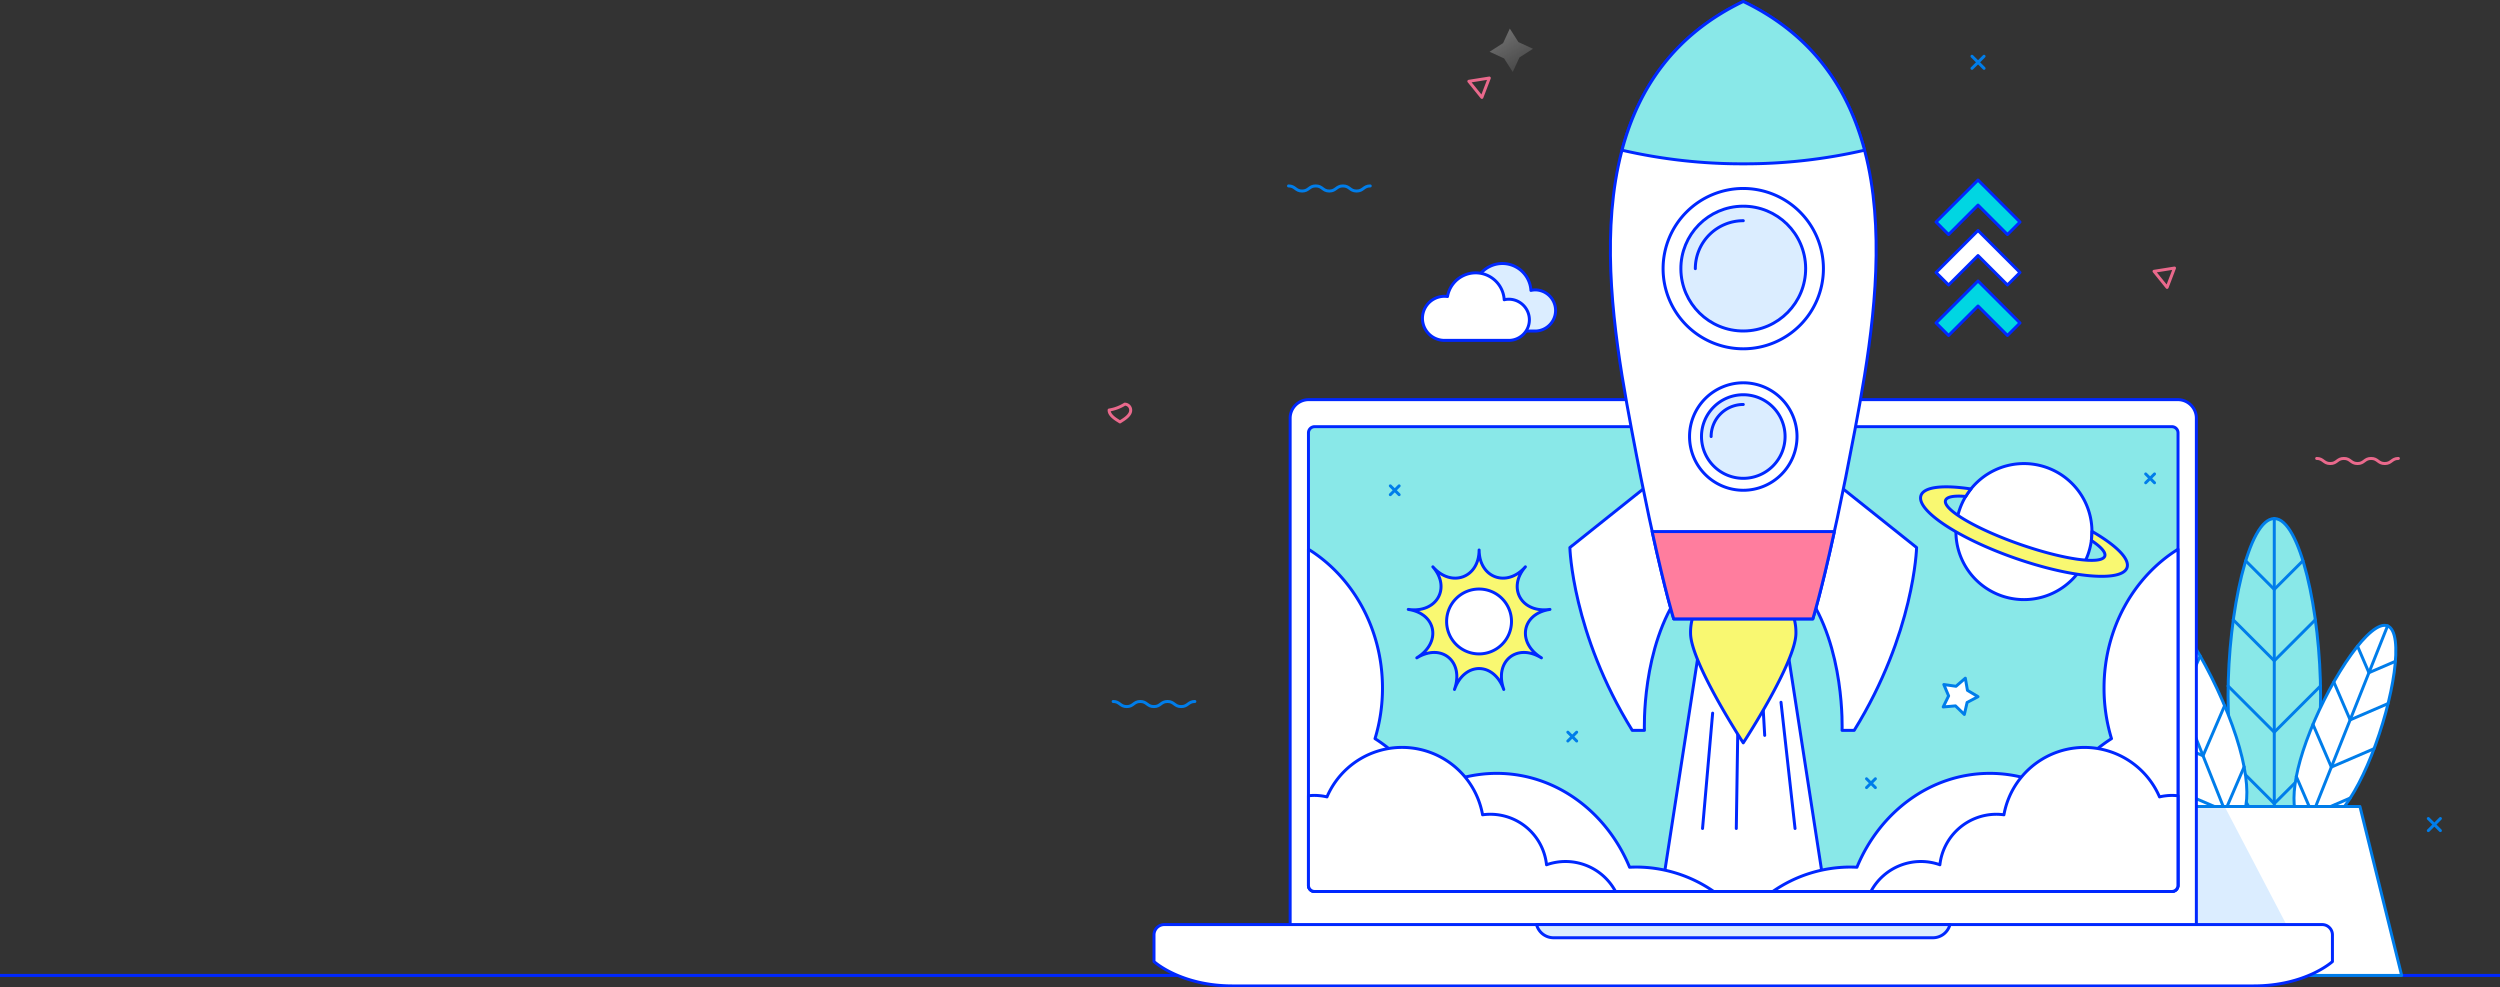 <svg xmlns="http://www.w3.org/2000/svg" xmlns:xlink="http://www.w3.org/1999/xlink" viewBox="0 0 1675 661.57"><rect x="0" y="0" width="1675" height="661.57" fill="#333333" stroke="none"/><defs><style>.cls-1{opacity:0.3;fill:url(#Degradado_sin_nombre_4);}.cls-12,.cls-2,.cls-20,.cls-4{fill:none;}.cls-10,.cls-11,.cls-12,.cls-13,.cls-14,.cls-15,.cls-16,.cls-17,.cls-19,.cls-2,.cls-8,.cls-9{stroke:#0028ff;}.cls-10,.cls-11,.cls-12,.cls-13,.cls-14,.cls-15,.cls-16,.cls-18,.cls-19,.cls-2,.cls-20,.cls-3,.cls-4,.cls-5,.cls-8,.cls-9{stroke-linejoin:round;stroke-width:2px;}.cls-14,.cls-3,.cls-9{fill:#89e8e8;}.cls-18,.cls-3,.cls-4,.cls-5{stroke:#007dea;}.cls-12,.cls-20,.cls-3,.cls-4,.cls-5{stroke-linecap:round;}.cls-11,.cls-18,.cls-5,.cls-6,.cls-8{fill:#fff;}.cls-10,.cls-15,.cls-7{fill:#dbedff;}.cls-10,.cls-8,.cls-9{fill-rule:evenodd;}.cls-13,.cls-17{fill:#f9f871;}.cls-16{fill:#ff7d9e;}.cls-17{stroke-miterlimit:10;}.cls-19{fill:#00d6e2;}.cls-20{stroke:#ea698c;}</style><linearGradient id="Degradado_sin_nombre_4" x1="1027.14" y1="58.84" x2="1005.43" y2="21.4" gradientUnits="userSpaceOnUse"><stop offset="0" stop-color="#fff" stop-opacity="0"/><stop offset="1" stop-color="#fff"/></linearGradient></defs><title>Asset 6</title><g id="Layer_2" data-name="Layer 2"><g id="Layer_1-2" data-name="Layer 1"><polygon class="cls-1" points="1007.07 28.89 1011.57 19.14 1017.35 28.2 1027.1 32.7 1018.04 38.48 1013.54 48.23 1007.76 39.17 998.01 34.67 1007.07 28.89"/><line class="cls-2" y1="653.54" x2="1675" y2="653.54"/><path class="cls-3" d="M1554.8,466.34c0,56.61-13.9,86.12-31,86.12s-31-29.51-31-86.12,13.9-118.91,31-118.91S1554.8,409.72,1554.8,466.34Z"/><line class="cls-4" x1="1523.76" y1="347.43" x2="1523.76" y2="552.46"/><polyline class="cls-4" points="1496.4 511.06 1523.76 538.41 1551.11 511.06"/><polyline class="cls-4" points="1492.79 459.6 1523.76 490.57 1554.73 459.61"/><polyline class="cls-4" points="1496.24 415.22 1523.76 442.74 1551.27 415.23"/><polyline class="cls-4" points="1504.56 375.69 1523.76 394.9 1542.96 375.7"/><path class="cls-5" d="M1492.6,478c17.48,43.89,15.82,71,2.54,76.33s-33.17-13.28-50.65-57.17-25.93-96.46-12.64-101.76S1475.13,434.11,1492.6,478Z"/><line class="cls-4" x1="1431.85" y1="395.4" x2="1495.14" y2="554.33"/><polyline class="cls-4" points="1461.14 530.69 1490.8 543.45 1503.56 513.8"/><polyline class="cls-4" points="1442.46 491.92 1476.04 506.36 1490.48 472.8"/><polyline class="cls-4" points="1431.44 456.46 1461.27 469.29 1474.1 439.48"/><polyline class="cls-4" points="1425.68 423.25 1446.5 432.2 1455.45 411.4"/><path class="cls-5" d="M1547.88,489.76c-14.91,37.4-13.49,60.57-2.16,65.07s28.27-11.33,43.17-48.74,22.11-82.23,10.78-86.75S1562.77,452.34,1547.88,489.76Z"/><line class="cls-4" x1="1599.67" y1="419.34" x2="1545.72" y2="554.83"/><polyline class="cls-4" points="1574.69 534.67 1549.41 545.55 1538.53 520.28"/><polyline class="cls-4" points="1590.62 501.63 1562.01 513.94 1549.69 485.33"/><polyline class="cls-4" points="1600.03 471.38 1574.59 482.33 1563.65 456.91"/><polyline class="cls-4" points="1604.92 443.08 1587.18 450.71 1579.55 432.98"/><polygon class="cls-6" points="1466.37 540.34 1581.15 540.34 1609.11 653.54 1438.4 653.54 1466.37 540.34"/><polygon class="cls-7" points="1466.37 540.34 1490.48 540.34 1549.69 653.54 1438.4 653.54 1466.37 540.34"/><polygon class="cls-4" points="1466.37 540.34 1581.15 540.34 1609.11 653.54 1438.4 653.54 1466.37 540.34"/><path class="cls-8" d="M1471.56,622.89a12.41,12.41,0,0,1-12.38,12.38H876.79a12.42,12.42,0,0,1-12.39-12.38V280.15a12.43,12.43,0,0,1,12.39-12.39h582.39a12.42,12.42,0,0,1,12.38,12.39Z"/><path class="cls-9" d="M1459.28,593.16a4.13,4.13,0,0,1-4.13,4.12H880.8a4.14,4.14,0,0,1-4.13-4.12V290a4.14,4.14,0,0,1,4.13-4.13h574.35a4.14,4.14,0,0,1,4.13,4.13Z"/><path class="cls-8" d="M1555.89,619.47H780.07a6.91,6.91,0,0,0-6.89,6.89v17.89s17.83,16.32,52.73,16.32H1510c34.9,0,52.73-16.32,52.73-16.32V626.36A6.9,6.9,0,0,0,1555.89,619.47Z"/><path class="cls-10" d="M1029.49,619.47a11.79,11.79,0,0,0,11.41,8.83h254.16a11.81,11.81,0,0,0,11.41-8.83Z"/><polygon class="cls-11" points="1222.66 597.28 1113.3 597.28 1140.42 421.8 1195.54 421.8 1222.66 597.28"/><line class="cls-12" x1="1147.47" y1="477.81" x2="1140.7" y2="555.09"/><line class="cls-12" x1="1164.31" y1="489.46" x2="1163.32" y2="555.09"/><line class="cls-12" x1="1180.21" y1="455.65" x2="1182.35" y2="492.7"/><line class="cls-12" x1="1193.27" y1="470.51" x2="1202.68" y2="555.09"/><path class="cls-11" d="M1106.93,322.86l-55.12,44s1.48,57.37,41.8,122.48h8.15s-2.22-56,24.41-92.75Z"/><path class="cls-11" d="M1229,322.86l55.12,44s-1.47,57.37-41.8,122.48h-8.14s2.22-56-24.41-92.75Z"/><path class="cls-13" d="M1203.27,424.22c0,19.5-35.29,73.49-35.29,73.49s-35.3-54-35.3-73.49a35.3,35.3,0,1,1,70.59,0Z"/><path class="cls-11" d="M1168,1c-114.86,55.16-92.1,195.07-74.77,287.22s28.18,126.45,28.18,126.45h93.19s10.83-34.3,28.17-126.45S1282.83,56.16,1168,1Z"/><path class="cls-14" d="M1168,109.76a357.84,357.84,0,0,0,81.25-9.12C1238.32,59.42,1214.39,23.29,1168,1c-46.41,22.29-70.33,58.42-81.25,99.64A357.77,357.77,0,0,0,1168,109.76Z"/><path class="cls-11" d="M1221.69,180A53.71,53.71,0,1,1,1168,126.28,53.71,53.71,0,0,1,1221.69,180Z"/><ellipse class="cls-15" cx="1167.98" cy="180" rx="41.8" ry="41.81" transform="translate(-1.46 9.75) rotate(-0.48)"/><path class="cls-12" d="M1135.87,180A32.11,32.11,0,0,1,1168,147.88"/><path class="cls-11" d="M1204,292.48a36,36,0,1,1-36-36A36,36,0,0,1,1204,292.48Z"/><path class="cls-15" d="M1196,292.48a28,28,0,1,1-28-28A28,28,0,0,1,1196,292.48Z"/><path class="cls-12" d="M1146.46,292.48A21.52,21.52,0,0,1,1168,271"/><path class="cls-16" d="M1228.91,356.61l-.8-.46H1106.94c9.14,41.68,14.45,58.52,14.45,58.52h93.19S1219.85,398,1228.91,356.61Z"/><path class="cls-11" d="M1409.7,461a116,116,0,0,0,5,33.89,102.83,102.83,0,0,0-34.4,36.49,90.84,90.84,0,0,0-47.1-13.23c-39.63,0-73.72,25.82-89.06,62.9-1.49-.07-3-.12-4.5-.12a91.13,91.13,0,0,0-51.83,16.35h267.67a4,4,0,0,0,3.77-4.12V368C1429.69,386.4,1409.7,421.12,1409.7,461Z"/><path class="cls-11" d="M926.26,461a116.05,116.05,0,0,1-5,33.89,102.77,102.77,0,0,1,34.41,36.49,90.78,90.78,0,0,1,47.1-13.23c39.62,0,73.71,25.82,89.06,62.9,1.48-.07,3-.12,4.49-.12a91.18,91.18,0,0,1,51.84,16.35H880.44a4,4,0,0,1-3.77-4.12V368C906.26,386.4,926.26,421.12,926.26,461Z"/><path class="cls-11" d="M1455.45,532.92a38.43,38.43,0,0,0-8.57,1,54.78,54.78,0,0,0-104.25,12,38.57,38.57,0,0,0-5-.36,38.17,38.17,0,0,0-37.91,33.84,38,38,0,0,0-46.22,17.89h201.6a4.13,4.13,0,0,0,4.13-4.12v-60A37,37,0,0,0,1455.45,532.92Z"/><path class="cls-11" d="M880.5,532.92a38.43,38.43,0,0,1,8.57,1,54.78,54.78,0,0,1,104.26,12,37.85,37.85,0,0,1,42.85,33.48,38,38,0,0,1,46.22,17.89H880.8a4.13,4.13,0,0,1-4.13-4.12v-60A37.34,37.34,0,0,1,880.5,532.92Z"/><path class="cls-11" d="M1399.05,371.22a45.57,45.57,0,1,1-28-58.08A45.58,45.58,0,0,1,1399.05,371.22Z"/><path class="cls-13" d="M1401.59,356a44.71,44.71,0,0,1-.38,6.1c6.41,4.28,9.82,8,9,10.5-2.07,5.9-27.63,2.32-57.1-8s-51.66-23.46-49.59-29.37c.86-2.47,5.86-3.27,13.54-2.61a46.59,46.59,0,0,1,3.49-5c-18.37-2.82-31.43-1.53-33.49,4.36-3.43,9.79,24.69,28.55,62.81,41.9s71.8,16.25,75.23,6.46C1427.12,374.44,1417.72,365.28,1401.59,356Z"/><path class="cls-17" d="M974.5,461.94c6.6-18.68-8.55-31.39-25.24-21.18,16.69-10.21,13.25-29.68-5.73-32.45,19,2.77,28.87-14.36,16.48-28.54,12.39,14.18,31,7.42,31-11.27,0,18.69,18.58,25.45,31,11.27-12.39,14.18-2.51,31.31,16.47,28.54-19,2.77-22.41,22.24-5.72,32.45-16.69-10.21-31.84,2.5-25.24,21.18C1000.86,443.26,981.1,443.26,974.5,461.94Z"/><path class="cls-2" d="M974.5,461.94c6.6-18.68-8.55-31.39-25.24-21.18,16.69-10.21,13.25-29.68-5.73-32.45,19,2.77,28.87-14.36,16.48-28.54,12.39,14.18,31,7.42,31-11.27,0,18.69,18.58,25.45,31,11.27-12.39,14.18-2.51,31.31,16.47,28.54-19,2.77-22.41,22.24-5.72,32.45-16.69-10.21-31.84,2.5-25.24,21.18C1000.86,443.26,981.1,443.26,974.5,461.94Z"/><path class="cls-11" d="M1012.7,416.38A21.73,21.73,0,1,1,991,394.66,21.71,21.71,0,0,1,1012.7,416.38Z"/><polygon class="cls-18" points="1316.77 454.38 1318.19 462.52 1325.27 466.77 1317.96 470.64 1316.11 478.69 1310.18 472.94 1301.94 473.66 1305.58 466.24 1302.35 458.63 1310.53 459.8 1316.77 454.38"/><line class="cls-4" x1="1056.37" y1="490.56" x2="1050.45" y2="496.48"/><line class="cls-4" x1="1056.37" y1="496.48" x2="1050.45" y2="490.56"/><line class="cls-4" x1="937.43" y1="325.52" x2="931.51" y2="331.44"/><line class="cls-4" x1="937.43" y1="331.44" x2="931.51" y2="325.52"/><line class="cls-4" x1="1443.53" y1="317.54" x2="1437.61" y2="323.46"/><line class="cls-4" x1="1443.53" y1="323.46" x2="1437.61" y2="317.54"/><line class="cls-4" x1="1256.51" y1="521.77" x2="1250.58" y2="527.69"/><line class="cls-4" x1="1256.51" y1="527.69" x2="1250.58" y2="521.77"/><polygon class="cls-19" points="1325.27 137.41 1345.01 157.15 1353.4 148.75 1325.27 120.63 1297.15 148.75 1305.54 157.15 1325.27 137.41"/><polygon class="cls-11" points="1325.27 171.22 1345.01 190.95 1353.4 182.56 1325.27 154.44 1297.15 182.56 1305.54 190.95 1325.27 171.22"/><polygon class="cls-19" points="1325.27 205.03 1345.01 224.76 1353.4 216.37 1325.27 188.25 1297.15 216.37 1305.54 224.76 1325.27 205.03"/><line class="cls-4" x1="1321.23" y1="37.69" x2="1329.32" y2="45.79"/><line class="cls-4" x1="1329.32" y1="37.69" x2="1321.23" y2="45.79"/><line class="cls-4" x1="1626.97" y1="548.41" x2="1635.07" y2="556.51"/><line class="cls-4" x1="1635.07" y1="548.41" x2="1626.97" y2="556.51"/><polygon class="cls-20" points="1456.92 179.59 1443.2 181.77 1451.95 192.57 1456.92 179.59"/><polygon class="cls-20" points="997.84 52.28 984.12 54.46 992.86 65.26 997.84 52.28"/><path class="cls-4" d="M863.31,124.58c4.56,0,4.56,3.41,9.11,3.41s4.56-3.41,9.13-3.41,4.56,3.41,9.11,3.41,4.57-3.41,9.13-3.41,4.56,3.41,9.13,3.41,4.57-3.41,9.14-3.41"/><path class="cls-20" d="M1552.17,307.16c4.56,0,4.56,3.41,9.11,3.41s4.56-3.41,9.12-3.41,4.56,3.41,9.12,3.41,4.56-3.41,9.12-3.41,4.57,3.41,9.14,3.41,4.57-3.41,9.14-3.41"/><path class="cls-4" d="M745.81,470c4.55,0,4.55,3.41,9.11,3.41S759.47,470,764,470s4.56,3.41,9.12,3.41,4.56-3.41,9.12-3.41,4.56,3.41,9.14,3.41S796,470,800.55,470"/><path class="cls-20" d="M750.37,282.7l-2.15-1.38c-5.1-3.29-5.1-5.69-5.11-6.59a28.33,28.33,0,0,0,10.5-3.94,4,4,0,0,1,3.95,3.94c0,.9,0,3.3-5.06,6.59Z"/><path class="cls-15" d="M1028.82,194.22a13.61,13.61,0,0,0-3.09.36,19.16,19.16,0,0,0-38-2.16,14.3,14.3,0,0,0-2-.15,14.77,14.77,0,1,0,0,29.54h43.08a13.8,13.8,0,0,0,0-27.59Z"/><path class="cls-11" d="M1010.9,200.48a13.59,13.59,0,0,0-3.08.36,19.16,19.16,0,0,0-38-2.17,16.34,16.34,0,0,0-2-.15,14.77,14.77,0,0,0,0,29.54h43.07a13.79,13.79,0,1,0,0-27.58Z"/></g></g></svg>